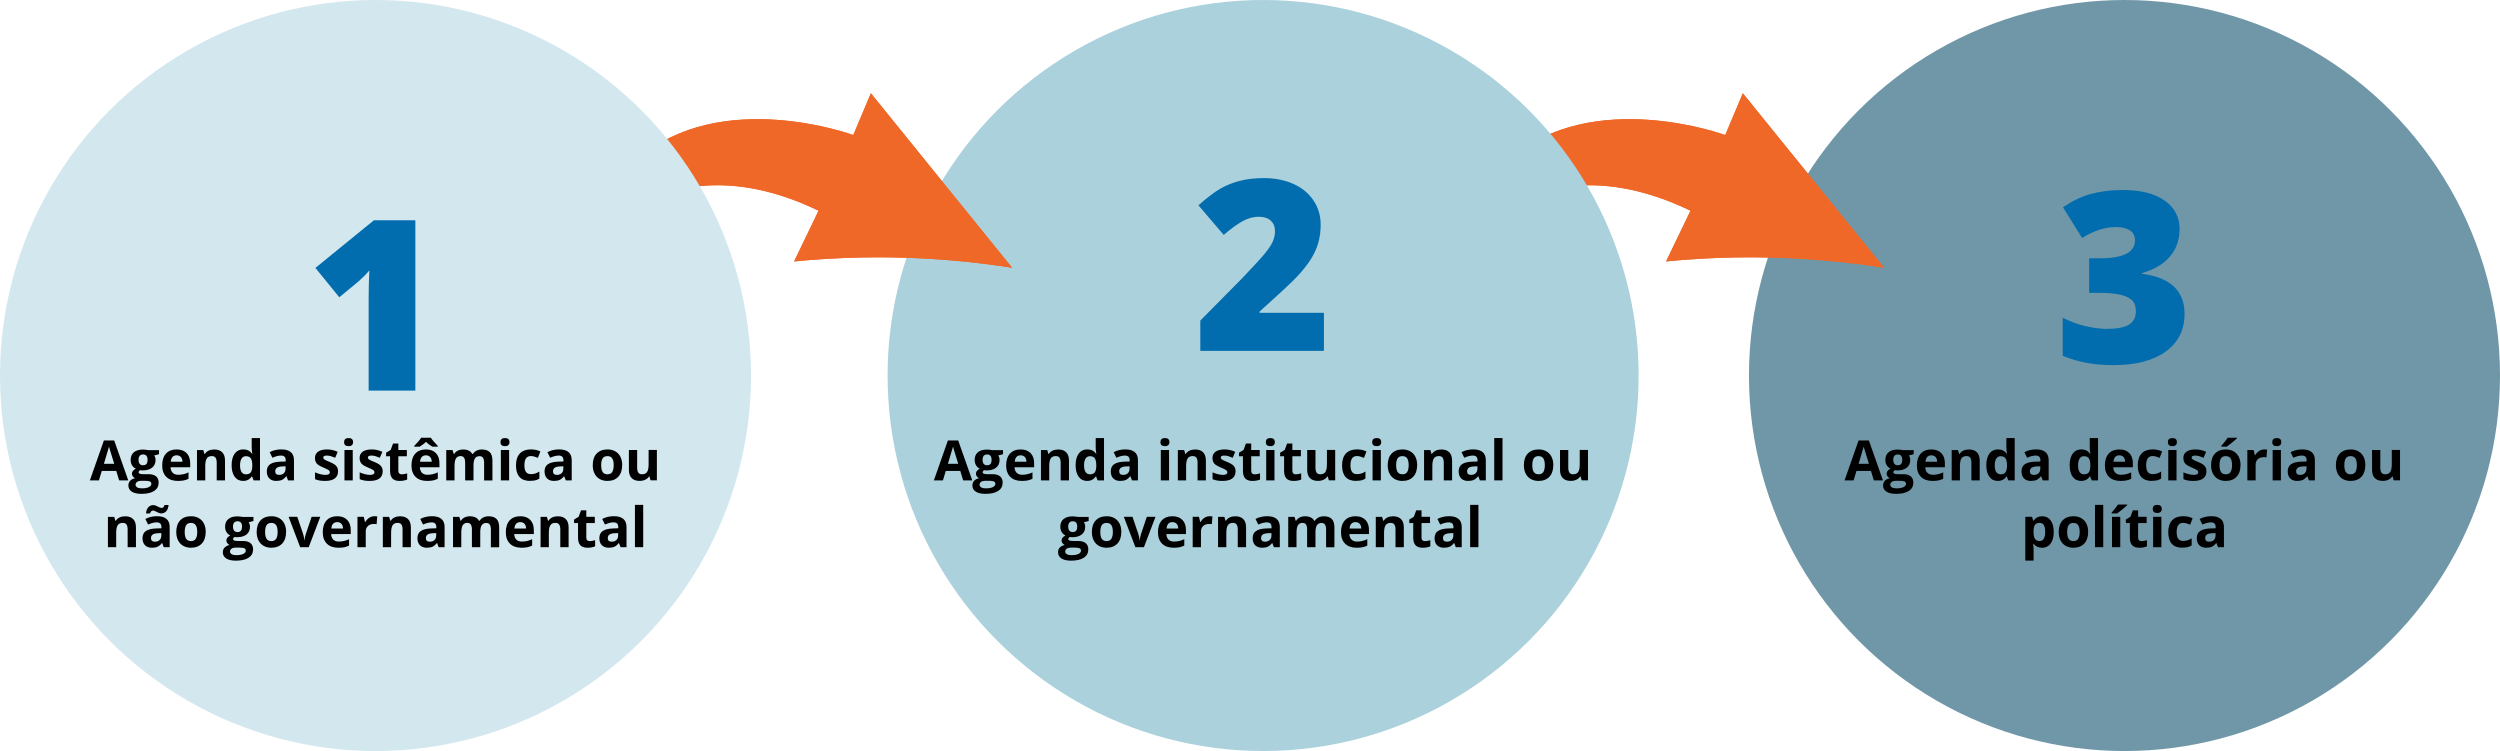 <?xml version="1.0" encoding="UTF-8"?><svg id="Camada_1" xmlns="http://www.w3.org/2000/svg" xmlns:xlink="http://www.w3.org/1999/xlink" viewBox="0 0 628.73 188.89"><defs><style>.cls-1{fill:#016dae;}.cls-2{clip-path:url(#clippath-1);}.cls-3{fill:#d3e7ee;}.cls-4{fill:#abd1dc;}.cls-5{clip-path:url(#clippath);}.cls-6{fill:#ef6828;}.cls-7{fill:#7097a8;}</style><clipPath id="clippath"><path class="cls-6" d="m438.31,23.45l-4.43,10.52s-33.19-12.24-54.34,6.08l-13.01,22.46s19.82-28.22,58.62-9.52l-6.15,12.76c18.27-1.79,36.7-1.26,54.83,1.59l-35.53-43.89Z"/></clipPath><clipPath id="clippath-1"><path class="cls-6" d="m219.02,23.45l-4.43,10.52s-33.19-12.24-54.34,6.08l-13.01,22.46s19.82-28.22,58.62-9.52l-6.15,12.76c18.27-1.79,36.7-1.26,54.83,1.59l-35.53-43.89Z"/></clipPath></defs><circle class="cls-7" cx="534.29" cy="94.44" r="94.44"/><g id="Grupo_15072"><g><path class="cls-6" d="m438.31,23.45l-4.43,10.52s-33.19-12.24-54.34,6.08l-13.01,22.46s19.82-28.22,58.62-9.52l-6.15,12.76c18.27-1.79,36.7-1.26,54.83,1.59l-35.53-43.89Z"/><g class="cls-5"><g id="Grupo_15071"><path id="Caminho_24206" class="cls-6" d="m378.61-23.33l113.41,39.47-36.03,103.54-113.41-39.47,36.03-103.54Z"/></g></g></g></g><circle class="cls-4" cx="317.66" cy="94.44" r="94.44"/><g id="Grupo_15072-2"><g><path class="cls-6" d="m219.02,23.45l-4.43,10.52s-33.19-12.24-54.34,6.08l-13.01,22.46s19.82-28.22,58.62-9.52l-6.15,12.76c18.27-1.79,36.7-1.26,54.83,1.59l-35.53-43.89Z"/><g class="cls-2"><g id="Grupo_15071-2"><path id="Caminho_24206-2" class="cls-6" d="m159.32-23.33l113.41,39.47-36.03,103.54-113.41-39.47,36.03-103.54Z"/></g></g></g></g><circle class="cls-3" cx="94.44" cy="94.44" r="94.44"/><g><path d="m471.25,120.81l-.72-2.38h-3.64l-.72,2.38h-2.28l3.53-10.04h2.59l3.54,10.04h-2.28Zm-1.23-4.16c-.67-2.16-1.05-3.38-1.13-3.66-.08-.28-.14-.51-.18-.67-.15.58-.58,2.03-1.29,4.33h2.6Z"/><path d="m481.28,113.17v1.06l-1.2.31c.22.34.33.72.33,1.15,0,.82-.29,1.46-.86,1.92-.57.46-1.37.69-2.38.69l-.38-.02-.31-.03c-.21.16-.32.35-.32.55,0,.3.38.45,1.15.45h1.3c.84,0,1.48.18,1.92.54.44.36.66.89.66,1.59,0,.89-.37,1.59-1.12,2.08-.75.49-1.82.74-3.21.74-1.07,0-1.88-.19-2.44-.56-.56-.37-.84-.89-.84-1.56,0-.46.14-.85.43-1.16.29-.31.71-.53,1.26-.66-.21-.09-.4-.24-.56-.45-.16-.21-.24-.43-.24-.66,0-.29.08-.53.25-.73.17-.19.41-.38.73-.57-.4-.17-.72-.45-.95-.83-.23-.38-.35-.83-.35-1.35,0-.83.27-1.48.81-1.93.54-.46,1.32-.68,2.32-.68.21,0,.47.02.76.06.29.04.48.07.56.09h2.67Zm-5.9,8.72c0,.29.14.51.41.68.28.16.66.25,1.16.25.75,0,1.33-.1,1.76-.31s.64-.49.64-.84c0-.29-.12-.49-.38-.59s-.64-.16-1.16-.16h-1.08c-.38,0-.7.09-.96.27-.26.18-.39.42-.39.71Zm.76-6.22c0,.41.09.74.28.98.19.24.48.36.86.36s.68-.12.86-.36c.18-.24.27-.57.27-.98,0-.92-.38-1.38-1.13-1.38s-1.15.46-1.15,1.38Z"/><path d="m486,120.95c-1.23,0-2.19-.34-2.88-1.02-.69-.68-1.04-1.64-1.04-2.88s.32-2.27.96-2.97c.64-.7,1.53-1.05,2.66-1.05s1.92.31,2.52.92.9,1.46.9,2.55v1.01h-4.93c.02.59.2,1.05.53,1.39.33.33.79.5,1.38.5.46,0,.9-.05,1.31-.14s.84-.25,1.29-.46v1.61c-.36.18-.75.32-1.17.41s-.92.13-1.52.13Zm-.29-6.44c-.44,0-.79.14-1.04.42s-.39.68-.43,1.19h2.93c0-.52-.14-.91-.4-1.19s-.61-.42-1.05-.42Z"/><path d="m497.87,120.81h-2.08v-4.46c0-.55-.1-.96-.29-1.24-.2-.28-.51-.41-.94-.41-.58,0-1,.19-1.26.58s-.39,1.04-.39,1.94v3.6h-2.08v-7.64h1.59l.28.98h.12c.23-.37.55-.65.96-.84.41-.19.87-.28,1.39-.28.89,0,1.56.24,2.02.72.46.48.69,1.17.69,2.08v4.98Z"/><path d="m502.43,120.95c-.9,0-1.6-.35-2.12-1.05-.51-.7-.77-1.66-.77-2.9s.26-2.23.78-2.93c.52-.7,1.24-1.05,2.16-1.05.96,0,1.7.37,2.2,1.12h.07c-.1-.57-.16-1.08-.16-1.52v-2.45h2.09v10.64h-1.6l-.4-.99h-.09c-.47.75-1.2,1.13-2.17,1.13Zm.73-1.66c.53,0,.92-.16,1.17-.46.25-.31.38-.84.41-1.58v-.23c0-.82-.13-1.41-.38-1.76-.25-.36-.67-.53-1.23-.53-.46,0-.83.2-1.08.59-.26.39-.39.97-.39,1.72s.13,1.32.39,1.69.63.56,1.11.56Z"/><path d="m513.73,120.81l-.4-1.04h-.05c-.35.44-.71.75-1.08.92-.37.17-.86.26-1.45.26-.73,0-1.31-.21-1.73-.63-.42-.42-.63-1.02-.63-1.79s.28-1.41.85-1.79c.57-.38,1.42-.6,2.57-.64l1.33-.04v-.33c0-.78-.4-1.16-1.19-1.16-.61,0-1.33.18-2.15.55l-.69-1.41c.88-.46,1.85-.69,2.93-.69s1.81.22,2.36.67c.55.45.82,1.12.82,2.04v5.09h-1.46Zm-.62-3.54l-.81.03c-.61.02-1.06.13-1.35.33-.3.2-.44.51-.44.92,0,.59.34.88,1.01.88.48,0,.87-.14,1.16-.42.29-.28.43-.65.43-1.11v-.63Z"/><path d="m523.39,120.95c-.9,0-1.6-.35-2.12-1.05-.51-.7-.77-1.66-.77-2.9s.26-2.23.78-2.93c.52-.7,1.24-1.05,2.16-1.05.96,0,1.7.37,2.2,1.12h.07c-.1-.57-.16-1.08-.16-1.52v-2.45h2.09v10.64h-1.6l-.4-.99h-.09c-.47.75-1.2,1.13-2.17,1.13Zm.73-1.66c.53,0,.92-.16,1.17-.46.25-.31.38-.84.41-1.58v-.23c0-.82-.13-1.41-.38-1.76-.25-.36-.67-.53-1.23-.53-.46,0-.83.2-1.08.59-.26.39-.39.97-.39,1.72s.13,1.32.39,1.69.63.56,1.11.56Z"/><path d="m533.28,120.95c-1.23,0-2.19-.34-2.88-1.02-.69-.68-1.04-1.64-1.04-2.88s.32-2.27.96-2.97c.64-.7,1.53-1.05,2.66-1.05s1.92.31,2.52.92.9,1.46.9,2.55v1.01h-4.93c.02.59.2,1.05.53,1.39.33.33.79.5,1.38.5.46,0,.9-.05,1.31-.14s.84-.25,1.29-.46v1.61c-.36.18-.75.32-1.17.41s-.92.13-1.52.13Zm-.29-6.44c-.44,0-.79.14-1.04.42s-.39.68-.43,1.19h2.93c0-.52-.14-.91-.4-1.19s-.61-.42-1.05-.42Z"/><path d="m541.2,120.95c-2.38,0-3.57-1.31-3.57-3.92,0-1.3.32-2.29.97-2.98.65-.69,1.57-1.03,2.78-1.03.88,0,1.68.17,2.38.52l-.62,1.61c-.33-.13-.63-.24-.92-.33-.28-.08-.57-.13-.85-.13-1.08,0-1.63.77-1.63,2.31s.54,2.24,1.63,2.24c.4,0,.77-.05,1.11-.16.34-.11.68-.27,1.03-.5v1.78c-.34.21-.68.36-1.02.44-.34.08-.78.12-1.3.12Z"/><path d="m545.21,111.19c0-.68.38-1.02,1.13-1.02s1.13.34,1.13,1.02c0,.32-.09.58-.28.75-.19.18-.47.27-.85.27-.76,0-1.13-.34-1.13-1.03Zm2.17,9.62h-2.08v-7.64h2.08v7.64Z"/><path d="m554.9,118.54c0,.78-.27,1.38-.82,1.79-.54.41-1.36.62-2.44.62-.56,0-1.03-.04-1.42-.11s-.76-.19-1.1-.33v-1.72c.39.18.82.33,1.31.46.49.12.91.18,1.28.18.76,0,1.13-.22,1.13-.66,0-.16-.05-.3-.15-.4s-.27-.22-.52-.35-.57-.28-.98-.45c-.59-.25-1.02-.47-1.3-.68-.28-.21-.48-.45-.6-.72-.12-.27-.19-.6-.19-1,0-.68.26-1.2.79-1.58.53-.37,1.27-.56,2.24-.56s1.82.2,2.69.6l-.63,1.5c-.38-.16-.74-.3-1.07-.4-.33-.11-.67-.16-1.02-.16-.62,0-.92.17-.92.5,0,.19.1.35.3.49.2.14.63.34,1.3.61.6.24,1.03.47,1.31.68.28.21.48.45.62.72s.2.6.2.98Z"/><path d="m563.47,116.98c0,1.24-.33,2.22-.98,2.92-.66.7-1.57,1.05-2.74,1.05-.73,0-1.38-.16-1.94-.48s-.99-.78-1.29-1.38-.45-1.3-.45-2.11c0-1.25.33-2.22.98-2.91.65-.69,1.57-1.04,2.75-1.04.73,0,1.38.16,1.94.48.56.32.99.78,1.29,1.37.3.6.45,1.3.45,2.1Zm-5.28,0c0,.76.12,1.33.37,1.72.25.39.65.58,1.21.58s.96-.19,1.2-.58c.24-.38.37-.96.37-1.72s-.12-1.32-.37-1.7c-.25-.38-.65-.57-1.21-.57s-.96.19-1.2.56-.37.94-.37,1.71Zm.44-4.65v-.18c.78-.91,1.32-1.6,1.61-2.06h2.34v.14c-.24.24-.64.59-1.21,1.06-.57.47-1.02.81-1.34,1.04h-1.39Z"/><path d="m569.46,113.02c.28,0,.52.02.7.06l-.16,1.96c-.17-.05-.37-.07-.62-.07-.67,0-1.18.17-1.55.51-.37.34-.56.82-.56,1.44v3.89h-2.08v-7.64h1.58l.31,1.29h.1c.24-.43.56-.77.96-1.04.4-.26.84-.39,1.32-.39Z"/><path d="m571.46,111.19c0-.68.38-1.02,1.13-1.02s1.13.34,1.13,1.02c0,.32-.09.58-.28.75-.19.18-.47.27-.85.27-.76,0-1.13-.34-1.13-1.03Zm2.17,9.62h-2.08v-7.64h2.08v7.64Z"/><path d="m580.68,120.81l-.4-1.04h-.05c-.35.44-.71.75-1.08.92-.37.17-.86.26-1.45.26-.73,0-1.31-.21-1.73-.63-.42-.42-.63-1.02-.63-1.79s.28-1.41.85-1.79c.57-.38,1.42-.6,2.57-.64l1.33-.04v-.33c0-.78-.4-1.16-1.19-1.16-.61,0-1.33.18-2.15.55l-.69-1.41c.88-.46,1.85-.69,2.93-.69s1.81.22,2.36.67c.55.45.82,1.12.82,2.04v5.09h-1.46Zm-.62-3.54l-.81.03c-.61.02-1.06.13-1.35.33-.3.2-.44.51-.44.92,0,.59.34.88,1.01.88.48,0,.87-.14,1.16-.42.29-.28.43-.65.43-1.11v-.63Z"/><path d="m594.86,116.98c0,1.24-.33,2.22-.98,2.92-.66.7-1.57,1.05-2.74,1.05-.73,0-1.38-.16-1.94-.48s-.99-.78-1.29-1.38-.45-1.3-.45-2.11c0-1.25.33-2.22.98-2.91.65-.69,1.57-1.04,2.75-1.04.73,0,1.38.16,1.94.48.56.32.99.78,1.29,1.37.3.6.45,1.3.45,2.1Zm-5.28,0c0,.76.12,1.33.37,1.72.25.39.65.58,1.21.58s.96-.19,1.2-.58c.24-.38.37-.96.37-1.72s-.12-1.32-.37-1.7c-.25-.38-.65-.57-1.21-.57s-.96.19-1.2.56-.37.94-.37,1.71Z"/><path d="m602,120.81l-.28-.98h-.11c-.22.36-.54.63-.95.82-.41.19-.88.29-1.4.29-.9,0-1.57-.24-2.03-.72-.46-.48-.68-1.17-.68-2.07v-4.98h2.08v4.46c0,.55.1.96.29,1.24.2.28.51.41.94.41.58,0,1-.2,1.26-.58s.39-1.04.39-1.94v-3.6h2.08v7.64h-1.6Z"/><path d="m513.54,137.75c-.9,0-1.6-.33-2.11-.98h-.11c.07.64.11,1.01.11,1.11v3.1h-2.08v-11.01h1.7l.29.99h.1c.49-.76,1.21-1.13,2.17-1.13.9,0,1.61.35,2.12,1.05s.77,1.67.77,2.91c0,.82-.12,1.52-.36,2.13-.24.6-.58,1.06-1.02,1.37s-.96.47-1.56.47Zm-.62-6.25c-.51,0-.89.16-1.13.47-.24.32-.36.84-.37,1.57v.23c0,.82.12,1.41.37,1.76.24.36.63.53,1.16.53.93,0,1.4-.77,1.4-2.31,0-.75-.12-1.32-.34-1.69-.23-.38-.59-.56-1.08-.56Z"/><path d="m525.15,133.78c0,1.24-.33,2.22-.98,2.92-.66.7-1.57,1.05-2.74,1.05-.73,0-1.38-.16-1.94-.48s-.99-.78-1.29-1.38-.45-1.3-.45-2.11c0-1.25.33-2.22.98-2.91.65-.69,1.57-1.04,2.75-1.04.73,0,1.38.16,1.94.48.56.32.99.78,1.29,1.37.3.6.45,1.3.45,2.1Zm-5.28,0c0,.76.12,1.33.37,1.72.25.39.65.58,1.21.58s.96-.19,1.2-.58c.24-.38.37-.96.37-1.72s-.12-1.32-.37-1.7c-.25-.38-.65-.57-1.21-.57s-.96.19-1.2.56-.37.94-.37,1.71Z"/><path d="m528.95,137.61h-2.08v-10.64h2.08v10.64Z"/><path d="m531.04,129.13v-.18c.78-.91,1.32-1.6,1.61-2.06h2.34v.14c-.24.24-.64.59-1.21,1.06-.57.47-1.02.81-1.34,1.04h-1.39Zm2.19,8.48h-2.08v-7.64h2.08v7.64Z"/><path d="m538.63,136.09c.36,0,.8-.08,1.31-.24v1.55c-.52.23-1.16.35-1.91.35-.83,0-1.44-.21-1.82-.63-.38-.42-.57-1.05-.57-1.9v-3.68h-1v-.88l1.15-.7.6-1.61h1.33v1.63h2.14v1.57h-2.14v3.68c0,.3.08.51.25.66.17.14.39.21.66.21Z"/><path d="m541.4,127.99c0-.68.38-1.02,1.13-1.02s1.13.34,1.13,1.02c0,.32-.09.58-.28.75-.19.18-.47.27-.85.27-.76,0-1.13-.34-1.13-1.03Zm2.17,9.62h-2.08v-7.64h2.08v7.64Z"/><path d="m548.87,137.75c-2.38,0-3.57-1.31-3.57-3.92,0-1.3.32-2.29.97-2.98.65-.69,1.57-1.03,2.78-1.03.88,0,1.68.17,2.38.52l-.62,1.61c-.33-.13-.63-.24-.92-.33-.28-.08-.57-.13-.85-.13-1.08,0-1.63.77-1.63,2.31s.54,2.24,1.63,2.24c.4,0,.77-.05,1.11-.16.34-.11.68-.27,1.03-.5v1.78c-.34.21-.68.36-1.02.44-.34.08-.78.12-1.3.12Z"/><path d="m557.81,137.61l-.4-1.04h-.05c-.35.44-.71.75-1.08.92-.37.17-.86.26-1.45.26-.73,0-1.31-.21-1.73-.63-.42-.42-.63-1.02-.63-1.79s.28-1.41.85-1.79c.57-.38,1.42-.6,2.57-.64l1.33-.04v-.33c0-.78-.4-1.16-1.19-1.16-.61,0-1.33.18-2.15.55l-.69-1.41c.88-.46,1.85-.69,2.93-.69s1.81.22,2.36.67c.55.45.82,1.12.82,2.04v5.09h-1.46Zm-.62-3.54l-.81.03c-.61.02-1.06.13-1.35.33-.3.2-.44.51-.44.92,0,.59.34.88,1.01.88.48,0,.87-.14,1.16-.42.29-.28.43-.65.43-1.11v-.63Z"/></g><g><path d="m242.22,120.81l-.72-2.38h-3.64l-.72,2.38h-2.28l3.53-10.04h2.59l3.54,10.04h-2.28Zm-1.23-4.16c-.67-2.16-1.05-3.38-1.13-3.66-.08-.28-.14-.51-.18-.67-.15.58-.58,2.03-1.29,4.33h2.6Z"/><path d="m252.25,113.17v1.06l-1.2.31c.22.34.33.72.33,1.15,0,.82-.29,1.46-.86,1.92-.57.46-1.37.69-2.38.69l-.38-.02-.31-.03c-.21.16-.32.35-.32.55,0,.3.38.45,1.15.45h1.3c.84,0,1.48.18,1.92.54.44.36.66.89.66,1.59,0,.89-.37,1.59-1.12,2.08-.75.49-1.82.74-3.21.74-1.07,0-1.88-.19-2.44-.56-.56-.37-.84-.89-.84-1.56,0-.46.14-.85.43-1.16.29-.31.71-.53,1.26-.66-.21-.09-.4-.24-.56-.45-.16-.21-.24-.43-.24-.66,0-.29.08-.53.25-.73.17-.19.41-.38.73-.57-.4-.17-.72-.45-.95-.83-.23-.38-.35-.83-.35-1.35,0-.83.27-1.48.81-1.93.54-.46,1.32-.68,2.32-.68.21,0,.47.02.76.06.29.04.48.07.56.09h2.67Zm-5.9,8.72c0,.29.14.51.41.68.28.16.66.25,1.16.25.75,0,1.33-.1,1.76-.31s.64-.49.64-.84c0-.29-.12-.49-.38-.59s-.64-.16-1.16-.16h-1.08c-.38,0-.7.09-.96.27-.26.18-.39.42-.39.71Zm.76-6.22c0,.41.09.74.28.98.19.24.48.36.86.36s.68-.12.86-.36c.18-.24.27-.57.27-.98,0-.92-.38-1.38-1.13-1.38s-1.15.46-1.15,1.38Z"/><path d="m256.96,120.95c-1.23,0-2.19-.34-2.88-1.02-.69-.68-1.04-1.64-1.04-2.88s.32-2.27.96-2.97c.64-.7,1.53-1.05,2.66-1.05s1.92.31,2.52.92.9,1.46.9,2.55v1.01h-4.93c.02.59.2,1.05.53,1.39.33.33.79.5,1.38.5.46,0,.9-.05,1.31-.14s.84-.25,1.29-.46v1.61c-.36.18-.75.32-1.17.41s-.92.13-1.52.13Zm-.29-6.44c-.44,0-.79.14-1.04.42s-.39.68-.43,1.19h2.93c0-.52-.14-.91-.4-1.19s-.61-.42-1.05-.42Z"/><path d="m268.83,120.81h-2.08v-4.46c0-.55-.1-.96-.29-1.24-.2-.28-.51-.41-.94-.41-.58,0-1,.19-1.26.58s-.39,1.04-.39,1.94v3.6h-2.08v-7.64h1.59l.28.98h.12c.23-.37.55-.65.96-.84.41-.19.87-.28,1.39-.28.89,0,1.56.24,2.02.72.46.48.69,1.17.69,2.08v4.98Z"/><path d="m273.4,120.95c-.9,0-1.6-.35-2.12-1.05-.51-.7-.77-1.66-.77-2.9s.26-2.23.78-2.93c.52-.7,1.24-1.05,2.16-1.05.96,0,1.7.37,2.2,1.12h.07c-.1-.57-.16-1.08-.16-1.52v-2.45h2.09v10.64h-1.6l-.4-.99h-.09c-.47.75-1.2,1.13-2.17,1.13Zm.73-1.66c.53,0,.92-.16,1.17-.46.25-.31.38-.84.41-1.58v-.23c0-.82-.13-1.41-.38-1.76-.25-.36-.67-.53-1.23-.53-.46,0-.83.2-1.08.59-.26.39-.39.97-.39,1.72s.13,1.32.39,1.69.63.56,1.11.56Z"/><path d="m284.69,120.81l-.4-1.04h-.05c-.35.44-.71.75-1.08.92-.37.17-.86.26-1.45.26-.73,0-1.31-.21-1.73-.63-.42-.42-.63-1.02-.63-1.79s.28-1.41.85-1.79c.57-.38,1.42-.6,2.57-.64l1.33-.04v-.33c0-.78-.4-1.16-1.19-1.16-.61,0-1.33.18-2.15.55l-.69-1.41c.88-.46,1.85-.69,2.93-.69s1.81.22,2.36.67c.55.45.82,1.12.82,2.04v5.09h-1.46Zm-.62-3.54l-.81.03c-.61.02-1.06.13-1.35.33-.3.2-.44.51-.44.92,0,.59.34.88,1.01.88.48,0,.87-.14,1.16-.42.29-.28.43-.65.43-1.11v-.63Z"/><path d="m291.84,111.19c0-.68.38-1.02,1.13-1.02s1.13.34,1.13,1.02c0,.32-.09.58-.28.75-.19.18-.47.27-.85.27-.76,0-1.13-.34-1.13-1.03Zm2.17,9.62h-2.08v-7.64h2.08v7.64Z"/><path d="m303.26,120.81h-2.08v-4.46c0-.55-.1-.96-.29-1.24-.2-.28-.51-.41-.94-.41-.58,0-1,.19-1.26.58s-.39,1.04-.39,1.94v3.6h-2.08v-7.64h1.59l.28.98h.12c.23-.37.55-.65.96-.84.41-.19.87-.28,1.39-.28.89,0,1.56.24,2.02.72.46.48.69,1.17.69,2.08v4.98Z"/><path d="m310.73,118.54c0,.78-.27,1.38-.82,1.79-.54.41-1.36.62-2.44.62-.56,0-1.03-.04-1.42-.11s-.76-.19-1.1-.33v-1.72c.39.18.82.33,1.31.46.49.12.91.18,1.28.18.76,0,1.13-.22,1.13-.66,0-.16-.05-.3-.15-.4s-.27-.22-.52-.35-.57-.28-.98-.45c-.59-.25-1.02-.47-1.3-.68-.28-.21-.48-.45-.6-.72-.12-.27-.19-.6-.19-1,0-.68.26-1.2.79-1.58.53-.37,1.27-.56,2.24-.56s1.82.2,2.69.6l-.63,1.5c-.38-.16-.74-.3-1.07-.4-.33-.11-.67-.16-1.02-.16-.62,0-.92.17-.92.5,0,.19.1.35.3.49.2.14.63.34,1.3.61.6.24,1.03.47,1.31.68.28.21.48.45.62.72s.2.6.2.98Z"/><path d="m315.58,119.29c.36,0,.8-.08,1.31-.24v1.55c-.52.23-1.16.35-1.91.35-.83,0-1.44-.21-1.82-.63-.38-.42-.57-1.05-.57-1.9v-3.68h-1v-.88l1.15-.7.6-1.61h1.33v1.63h2.14v1.57h-2.14v3.68c0,.3.08.51.25.66.17.14.39.21.66.21Z"/><path d="m318.35,111.19c0-.68.38-1.02,1.13-1.02s1.13.34,1.13,1.02c0,.32-.09.58-.28.75-.19.18-.47.27-.85.27-.76,0-1.13-.34-1.13-1.03Zm2.17,9.62h-2.08v-7.64h2.08v7.64Z"/><path d="m325.93,119.29c.36,0,.8-.08,1.31-.24v1.55c-.52.23-1.16.35-1.91.35-.83,0-1.44-.21-1.82-.63-.38-.42-.57-1.05-.57-1.9v-3.68h-1v-.88l1.15-.7.6-1.61h1.33v1.63h2.14v1.57h-2.14v3.68c0,.3.08.51.25.66.17.14.39.21.66.21Z"/><path d="m334.2,120.81l-.28-.98h-.11c-.22.36-.54.63-.95.82-.41.19-.88.29-1.4.29-.9,0-1.57-.24-2.03-.72-.46-.48-.68-1.17-.68-2.07v-4.98h2.08v4.46c0,.55.1.96.29,1.24.2.28.51.41.94.41.58,0,1-.2,1.26-.58s.39-1.04.39-1.94v-3.6h2.08v7.64h-1.6Z"/><path d="m341.09,120.95c-2.38,0-3.57-1.31-3.57-3.92,0-1.3.32-2.29.97-2.98.65-.69,1.57-1.03,2.78-1.03.88,0,1.68.17,2.38.52l-.62,1.61c-.33-.13-.63-.24-.92-.33-.28-.08-.57-.13-.85-.13-1.08,0-1.63.77-1.63,2.31s.54,2.24,1.63,2.24c.4,0,.77-.05,1.11-.16.34-.11.68-.27,1.03-.5v1.78c-.34.21-.68.36-1.02.44-.34.08-.78.12-1.3.12Z"/><path d="m345.1,111.19c0-.68.38-1.02,1.13-1.02s1.13.34,1.13,1.02c0,.32-.09.58-.28.75-.19.18-.47.27-.85.27-.76,0-1.13-.34-1.13-1.03Zm2.17,9.62h-2.08v-7.64h2.08v7.64Z"/><path d="m356.4,116.98c0,1.24-.33,2.22-.98,2.92-.66.7-1.57,1.05-2.74,1.05-.73,0-1.38-.16-1.94-.48s-.99-.78-1.29-1.38-.45-1.3-.45-2.11c0-1.25.33-2.22.98-2.91.65-.69,1.57-1.04,2.75-1.04.73,0,1.38.16,1.94.48.56.32.99.78,1.29,1.37.3.6.45,1.3.45,2.1Zm-5.28,0c0,.76.12,1.33.37,1.72.25.39.65.58,1.21.58s.96-.19,1.2-.58c.24-.38.37-.96.37-1.72s-.12-1.32-.37-1.7c-.25-.38-.65-.57-1.21-.57s-.96.19-1.2.56-.37.94-.37,1.71Z"/><path d="m365.18,120.81h-2.08v-4.46c0-.55-.1-.96-.29-1.24-.2-.28-.51-.41-.94-.41-.58,0-1,.19-1.26.58s-.39,1.04-.39,1.94v3.6h-2.08v-7.64h1.59l.28.98h.12c.23-.37.55-.65.96-.84.41-.19.87-.28,1.39-.28.89,0,1.56.24,2.02.72.46.48.69,1.17.69,2.08v4.98Z"/><path d="m372.18,120.81l-.4-1.04h-.05c-.35.44-.71.75-1.08.92-.37.17-.86.26-1.45.26-.73,0-1.31-.21-1.73-.63-.42-.42-.63-1.02-.63-1.79s.28-1.41.85-1.79c.57-.38,1.42-.6,2.57-.64l1.33-.04v-.33c0-.78-.4-1.16-1.19-1.16-.61,0-1.33.18-2.15.55l-.69-1.41c.88-.46,1.85-.69,2.93-.69s1.81.22,2.36.67c.55.45.82,1.12.82,2.04v5.09h-1.46Zm-.62-3.54l-.81.03c-.61.02-1.06.13-1.35.33-.3.2-.44.51-.44.92,0,.59.34.88,1.01.88.48,0,.87-.14,1.16-.42.29-.28.43-.65.43-1.11v-.63Z"/><path d="m377.87,120.81h-2.08v-10.64h2.08v10.64Z"/><path d="m390.64,116.98c0,1.24-.33,2.22-.98,2.92-.66.7-1.57,1.05-2.74,1.05-.73,0-1.38-.16-1.94-.48s-.99-.78-1.29-1.38-.45-1.3-.45-2.11c0-1.25.33-2.22.98-2.91.65-.69,1.57-1.04,2.75-1.04.73,0,1.38.16,1.94.48.56.32.99.78,1.29,1.37.3.6.45,1.3.45,2.1Zm-5.28,0c0,.76.12,1.33.37,1.72.25.39.65.58,1.21.58s.96-.19,1.2-.58c.24-.38.37-.96.37-1.72s-.12-1.32-.37-1.7c-.25-.38-.65-.57-1.21-.57s-.96.19-1.2.56-.37.94-.37,1.71Z"/><path d="m397.78,120.81l-.28-.98h-.11c-.22.36-.54.63-.95.82-.41.19-.88.29-1.4.29-.9,0-1.57-.24-2.03-.72-.46-.48-.68-1.17-.68-2.07v-4.98h2.08v4.46c0,.55.1.96.29,1.24.2.28.51.41.94.41.58,0,1-.2,1.26-.58s.39-1.04.39-1.94v-3.6h2.08v7.64h-1.6Z"/><path d="m273.79,129.97v1.06l-1.2.31c.22.34.33.72.33,1.15,0,.82-.29,1.46-.86,1.92-.57.46-1.37.69-2.38.69l-.38-.02-.31-.03c-.21.16-.32.35-.32.55,0,.3.38.45,1.15.45h1.3c.84,0,1.48.18,1.92.54.44.36.66.89.66,1.59,0,.89-.37,1.59-1.12,2.08-.75.49-1.82.74-3.21.74-1.07,0-1.88-.19-2.44-.56-.56-.37-.84-.89-.84-1.56,0-.46.14-.85.43-1.16.29-.31.71-.53,1.26-.66-.21-.09-.4-.24-.56-.45-.16-.21-.24-.43-.24-.66,0-.29.08-.53.25-.73.17-.19.41-.38.73-.57-.4-.17-.72-.45-.95-.83-.23-.38-.35-.83-.35-1.35,0-.83.27-1.48.81-1.93.54-.46,1.32-.68,2.32-.68.21,0,.47.02.76.06.29.04.48.07.56.09h2.67Zm-5.9,8.72c0,.29.14.51.41.68.28.16.66.25,1.16.25.75,0,1.33-.1,1.76-.31s.64-.49.64-.84c0-.29-.12-.49-.38-.59s-.64-.16-1.16-.16h-1.08c-.38,0-.7.09-.96.27-.26.18-.39.42-.39.71Zm.76-6.22c0,.41.09.74.28.98.19.24.48.36.86.36s.68-.12.86-.36c.18-.24.27-.57.27-.98,0-.92-.38-1.38-1.13-1.38s-1.15.46-1.15,1.38Z"/><path d="m282,133.78c0,1.24-.33,2.22-.98,2.92-.66.7-1.57,1.05-2.74,1.05-.73,0-1.38-.16-1.94-.48s-.99-.78-1.29-1.38-.45-1.3-.45-2.11c0-1.25.33-2.22.98-2.91.65-.69,1.57-1.04,2.75-1.04.73,0,1.38.16,1.94.48.56.32.99.78,1.29,1.37.3.6.45,1.3.45,2.1Zm-5.28,0c0,.76.12,1.33.37,1.72.25.39.65.58,1.21.58s.96-.19,1.2-.58c.24-.38.37-.96.37-1.72s-.12-1.32-.37-1.7c-.25-.38-.65-.57-1.21-.57s-.96.19-1.2.56-.37.94-.37,1.71Z"/><path d="m285.54,137.61l-2.91-7.64h2.18l1.48,4.35c.16.55.27,1.07.31,1.57h.04c.02-.44.12-.96.31-1.57l1.47-4.35h2.18l-2.91,7.64h-2.14Z"/><path d="m295.14,137.75c-1.23,0-2.19-.34-2.88-1.02-.69-.68-1.04-1.64-1.04-2.88s.32-2.27.96-2.97c.64-.7,1.53-1.05,2.66-1.05s1.92.31,2.52.92.9,1.46.9,2.55v1.01h-4.93c.02.59.2,1.05.53,1.39.33.33.79.5,1.38.5.46,0,.9-.05,1.31-.14s.84-.25,1.29-.46v1.61c-.36.18-.75.32-1.17.41s-.92.13-1.52.13Zm-.29-6.44c-.44,0-.79.14-1.04.42s-.39.68-.43,1.19h2.93c0-.52-.14-.91-.4-1.19s-.61-.42-1.05-.42Z"/><path d="m304.22,129.82c.28,0,.52.02.7.06l-.16,1.96c-.17-.05-.37-.07-.62-.07-.67,0-1.18.17-1.55.51-.37.34-.56.82-.56,1.44v3.89h-2.08v-7.64h1.58l.31,1.29h.1c.24-.43.56-.77.96-1.04.4-.26.84-.39,1.32-.39Z"/><path d="m313.37,137.61h-2.08v-4.46c0-.55-.1-.96-.29-1.24-.2-.28-.51-.41-.94-.41-.58,0-1,.19-1.26.58s-.39,1.04-.39,1.94v3.6h-2.08v-7.64h1.59l.28.98h.12c.23-.37.55-.65.96-.84.41-.19.87-.28,1.39-.28.89,0,1.56.24,2.02.72.46.48.69,1.17.69,2.08v4.98Z"/><path d="m320.37,137.61l-.4-1.04h-.05c-.35.44-.71.75-1.08.92-.37.17-.86.26-1.45.26-.73,0-1.31-.21-1.73-.63-.42-.42-.63-1.02-.63-1.79s.28-1.41.85-1.79c.57-.38,1.42-.6,2.57-.64l1.33-.04v-.33c0-.78-.4-1.16-1.19-1.16-.61,0-1.33.18-2.15.55l-.69-1.41c.88-.46,1.85-.69,2.93-.69s1.81.22,2.36.67c.55.45.82,1.12.82,2.04v5.09h-1.46Zm-.62-3.54l-.81.03c-.61.02-1.06.13-1.35.33-.3.2-.44.51-.44.92,0,.59.34.88,1.01.88.48,0,.87-.14,1.16-.42.29-.28.43-.65.43-1.11v-.63Z"/><path d="m330.81,137.61h-2.08v-4.46c0-.55-.09-.96-.28-1.24-.18-.28-.47-.41-.87-.41-.53,0-.92.2-1.16.59-.24.39-.36,1.04-.36,1.93v3.6h-2.08v-7.64h1.59l.28.98h.12c.21-.35.5-.63.89-.82s.83-.3,1.33-.3c1.14,0,1.92.37,2.32,1.12h.18c.21-.36.51-.63.91-.83.4-.2.85-.29,1.35-.29.87,0,1.52.22,1.97.67.44.44.67,1.16.67,2.14v4.98h-2.09v-4.46c0-.55-.09-.96-.28-1.24-.18-.28-.47-.41-.87-.41-.51,0-.89.18-1.14.55-.25.36-.38.94-.38,1.74v3.83Z"/><path d="m341.17,137.75c-1.23,0-2.19-.34-2.88-1.02-.69-.68-1.04-1.64-1.04-2.88s.32-2.27.96-2.97c.64-.7,1.53-1.05,2.66-1.05s1.92.31,2.52.92.9,1.46.9,2.55v1.01h-4.93c.02.59.2,1.05.53,1.39.33.33.79.5,1.38.5.46,0,.9-.05,1.31-.14s.84-.25,1.29-.46v1.61c-.36.18-.75.32-1.17.41s-.92.13-1.52.13Zm-.29-6.44c-.44,0-.79.14-1.04.42s-.39.68-.43,1.19h2.93c0-.52-.14-.91-.4-1.19s-.61-.42-1.05-.42Z"/><path d="m353.04,137.61h-2.08v-4.46c0-.55-.1-.96-.29-1.24-.2-.28-.51-.41-.94-.41-.58,0-1,.19-1.26.58s-.39,1.04-.39,1.94v3.6h-2.08v-7.64h1.59l.28.98h.12c.23-.37.55-.65.96-.84.41-.19.87-.28,1.39-.28.89,0,1.56.24,2.02.72.46.48.69,1.17.69,2.08v4.98Z"/><path d="m358.41,136.09c.36,0,.8-.08,1.31-.24v1.55c-.52.23-1.16.35-1.91.35-.83,0-1.44-.21-1.82-.63-.38-.42-.57-1.05-.57-1.9v-3.68h-1v-.88l1.15-.7.6-1.61h1.33v1.63h2.14v1.57h-2.14v3.68c0,.3.08.51.25.66.17.14.39.21.66.21Z"/><path d="m366.12,137.61l-.4-1.04h-.05c-.35.44-.71.75-1.08.92-.37.17-.86.26-1.45.26-.73,0-1.31-.21-1.73-.63-.42-.42-.63-1.02-.63-1.79s.28-1.41.85-1.79c.57-.38,1.42-.6,2.57-.64l1.33-.04v-.33c0-.78-.4-1.16-1.19-1.16-.61,0-1.33.18-2.15.55l-.69-1.41c.88-.46,1.85-.69,2.93-.69s1.81.22,2.36.67c.55.45.82,1.12.82,2.04v5.09h-1.46Zm-.62-3.54l-.81.03c-.61.02-1.06.13-1.35.33-.3.2-.44.51-.44.92,0,.59.34.88,1.01.88.48,0,.87-.14,1.16-.42.29-.28.43-.65.43-1.11v-.63Z"/><path d="m371.81,137.61h-2.08v-10.64h2.08v10.64Z"/></g><g><path d="m29.96,120.81l-.72-2.38h-3.64l-.72,2.38h-2.28l3.53-10.04h2.59l3.54,10.04h-2.28Zm-1.23-4.16c-.67-2.16-1.05-3.38-1.13-3.66-.08-.28-.14-.51-.18-.67-.15.58-.58,2.03-1.29,4.33h2.6Z"/><path d="m39.99,113.17v1.06l-1.2.31c.22.34.33.72.33,1.15,0,.82-.29,1.46-.86,1.92-.57.46-1.37.69-2.38.69l-.38-.02-.31-.03c-.21.16-.32.35-.32.55,0,.3.38.45,1.15.45h1.3c.84,0,1.48.18,1.92.54.44.36.66.89.66,1.59,0,.89-.37,1.59-1.12,2.08-.75.49-1.82.74-3.21.74-1.07,0-1.88-.19-2.44-.56-.56-.37-.84-.89-.84-1.56,0-.46.14-.85.43-1.16.29-.31.71-.53,1.26-.66-.21-.09-.4-.24-.56-.45-.16-.21-.24-.43-.24-.66,0-.29.08-.53.25-.73.17-.19.41-.38.73-.57-.4-.17-.72-.45-.95-.83-.23-.38-.35-.83-.35-1.35,0-.83.27-1.48.81-1.93.54-.46,1.32-.68,2.32-.68.21,0,.47.02.76.06.29.04.48.07.56.09h2.67Zm-5.9,8.72c0,.29.14.51.41.68.28.16.66.25,1.16.25.75,0,1.33-.1,1.76-.31s.64-.49.64-.84c0-.29-.12-.49-.38-.59s-.64-.16-1.16-.16h-1.08c-.38,0-.7.09-.96.27-.26.18-.39.42-.39.71Zm.76-6.22c0,.41.09.74.28.98.19.24.48.36.86.36s.68-.12.86-.36c.18-.24.27-.57.27-.98,0-.92-.38-1.38-1.13-1.38s-1.15.46-1.15,1.38Z"/><path d="m44.71,120.95c-1.23,0-2.19-.34-2.88-1.02-.69-.68-1.04-1.64-1.04-2.88s.32-2.27.96-2.97c.64-.7,1.53-1.05,2.66-1.05s1.92.31,2.52.92.9,1.46.9,2.55v1.01h-4.93c.02.59.2,1.05.53,1.39.33.33.79.5,1.38.5.46,0,.9-.05,1.31-.14s.84-.25,1.29-.46v1.61c-.36.18-.75.32-1.17.41s-.92.13-1.52.13Zm-.29-6.44c-.44,0-.79.14-1.04.42s-.39.68-.43,1.19h2.93c0-.52-.14-.91-.4-1.19s-.61-.42-1.05-.42Z"/><path d="m56.58,120.81h-2.08v-4.46c0-.55-.1-.96-.29-1.24-.2-.28-.51-.41-.94-.41-.58,0-1,.19-1.26.58s-.39,1.04-.39,1.94v3.6h-2.08v-7.64h1.59l.28.98h.12c.23-.37.55-.65.96-.84.41-.19.87-.28,1.39-.28.89,0,1.56.24,2.02.72.46.48.69,1.17.69,2.08v4.98Z"/><path d="m61.14,120.95c-.9,0-1.6-.35-2.12-1.05-.51-.7-.77-1.66-.77-2.9s.26-2.23.78-2.93c.52-.7,1.24-1.05,2.16-1.05.96,0,1.7.37,2.2,1.12h.07c-.1-.57-.16-1.08-.16-1.52v-2.45h2.09v10.64h-1.6l-.4-.99h-.09c-.47.75-1.2,1.13-2.17,1.13Zm.73-1.66c.53,0,.92-.16,1.17-.46.25-.31.38-.84.41-1.58v-.23c0-.82-.13-1.41-.38-1.76-.25-.36-.67-.53-1.23-.53-.46,0-.83.2-1.08.59-.26.39-.39.97-.39,1.72s.13,1.32.39,1.69.63.56,1.11.56Z"/><path d="m72.44,120.81l-.4-1.04h-.05c-.35.44-.71.75-1.08.92-.37.17-.86.26-1.45.26-.73,0-1.31-.21-1.73-.63-.42-.42-.63-1.02-.63-1.79s.28-1.41.85-1.79c.57-.38,1.42-.6,2.57-.64l1.33-.04v-.33c0-.78-.4-1.16-1.19-1.16-.61,0-1.33.18-2.15.55l-.69-1.41c.88-.46,1.85-.69,2.93-.69s1.81.22,2.36.67c.55.45.82,1.12.82,2.04v5.09h-1.46Zm-.62-3.54l-.81.03c-.61.02-1.06.13-1.35.33-.3.2-.44.51-.44.92,0,.59.34.88,1.01.88.48,0,.87-.14,1.16-.42.29-.28.43-.65.43-1.11v-.63Z"/><path d="m85.01,118.54c0,.78-.27,1.38-.82,1.79-.54.41-1.36.62-2.44.62-.56,0-1.03-.04-1.42-.11s-.76-.19-1.1-.33v-1.72c.39.18.82.33,1.31.46.49.12.91.18,1.28.18.76,0,1.13-.22,1.13-.66,0-.16-.05-.3-.15-.4s-.27-.22-.52-.35-.57-.28-.98-.45c-.59-.25-1.02-.47-1.3-.68-.28-.21-.48-.45-.6-.72-.12-.27-.19-.6-.19-1,0-.68.26-1.2.79-1.58.53-.37,1.27-.56,2.24-.56s1.82.2,2.69.6l-.63,1.5c-.38-.16-.74-.3-1.07-.4-.33-.11-.67-.16-1.02-.16-.62,0-.92.17-.92.5,0,.19.1.35.3.49.2.14.63.34,1.3.61.6.24,1.03.47,1.31.68.28.21.48.45.62.72s.2.6.2.98Z"/><path d="m86.54,111.19c0-.68.38-1.02,1.13-1.02s1.13.34,1.13,1.02c0,.32-.09.58-.28.75-.19.18-.47.27-.85.27-.76,0-1.13-.34-1.13-1.03Zm2.17,9.62h-2.08v-7.64h2.08v7.64Z"/><path d="m96.24,118.54c0,.78-.27,1.38-.82,1.79-.54.41-1.36.62-2.44.62-.56,0-1.03-.04-1.42-.11s-.76-.19-1.1-.33v-1.72c.39.18.82.33,1.31.46.49.12.91.18,1.28.18.76,0,1.13-.22,1.13-.66,0-.16-.05-.3-.15-.4s-.27-.22-.52-.35-.57-.28-.98-.45c-.59-.25-1.02-.47-1.3-.68-.28-.21-.48-.45-.6-.72-.12-.27-.19-.6-.19-1,0-.68.26-1.2.79-1.58.53-.37,1.27-.56,2.24-.56s1.82.2,2.69.6l-.63,1.5c-.38-.16-.74-.3-1.07-.4-.33-.11-.67-.16-1.02-.16-.62,0-.92.17-.92.5,0,.19.1.35.3.49.2.14.63.34,1.3.61.6.24,1.03.47,1.31.68.28.21.48.45.62.72s.2.6.2.98Z"/><path d="m101.09,119.29c.36,0,.8-.08,1.31-.24v1.55c-.52.23-1.16.35-1.91.35-.83,0-1.44-.21-1.82-.63-.38-.42-.57-1.05-.57-1.9v-3.68h-1v-.88l1.15-.7.6-1.61h1.33v1.63h2.14v1.57h-2.14v3.68c0,.3.08.51.25.66.17.14.39.21.66.21Z"/><path d="m107.4,120.95c-1.23,0-2.19-.34-2.88-1.02-.69-.68-1.04-1.64-1.04-2.88s.32-2.27.96-2.97c.64-.7,1.53-1.05,2.66-1.05s1.92.31,2.52.92.9,1.46.9,2.55v1.01h-4.93c.02.59.2,1.05.53,1.39.33.33.79.5,1.38.5.46,0,.9-.05,1.31-.14s.84-.25,1.29-.46v1.61c-.36.18-.75.32-1.17.41s-.92.13-1.52.13Zm1.33-8.62c-.72-.42-1.25-.83-1.6-1.2-.36.37-.88.77-1.57,1.2h-1.39v-.18c.86-.86,1.44-1.55,1.75-2.06h2.44c.14.24.39.56.74.97.35.41.69.77,1.01,1.09v.18h-1.39Zm-1.62,2.18c-.44,0-.79.14-1.04.42s-.39.68-.43,1.19h2.93c0-.52-.14-.91-.4-1.19s-.61-.42-1.05-.42Z"/><path d="m119.06,120.81h-2.08v-4.46c0-.55-.09-.96-.28-1.24-.18-.28-.47-.41-.87-.41-.53,0-.92.2-1.16.59-.24.39-.36,1.04-.36,1.93v3.6h-2.08v-7.64h1.59l.28.98h.12c.21-.35.5-.63.89-.82s.83-.3,1.33-.3c1.14,0,1.92.37,2.32,1.12h.18c.21-.36.51-.63.91-.83.4-.2.85-.29,1.35-.29.87,0,1.52.22,1.97.67.44.44.67,1.16.67,2.14v4.98h-2.09v-4.46c0-.55-.09-.96-.28-1.24-.18-.28-.47-.41-.87-.41-.51,0-.89.18-1.14.55-.25.36-.38.94-.38,1.74v3.83Z"/><path d="m125.87,111.19c0-.68.38-1.02,1.13-1.02s1.13.34,1.13,1.02c0,.32-.09.58-.28.75-.19.18-.47.27-.85.27-.76,0-1.13-.34-1.13-1.03Zm2.17,9.62h-2.08v-7.64h2.08v7.64Z"/><path d="m133.34,120.95c-2.38,0-3.57-1.31-3.57-3.92,0-1.3.32-2.29.97-2.98.65-.69,1.57-1.03,2.78-1.03.88,0,1.68.17,2.38.52l-.62,1.61c-.33-.13-.63-.24-.92-.33-.28-.08-.57-.13-.85-.13-1.08,0-1.63.77-1.63,2.31s.54,2.24,1.63,2.24c.4,0,.77-.05,1.11-.16.34-.11.68-.27,1.03-.5v1.78c-.34.21-.68.36-1.02.44-.34.08-.78.12-1.3.12Z"/><path d="m142.29,120.81l-.4-1.04h-.05c-.35.44-.71.75-1.08.92-.37.17-.86.26-1.45.26-.73,0-1.31-.21-1.73-.63-.42-.42-.63-1.02-.63-1.79s.28-1.41.85-1.79c.57-.38,1.42-.6,2.57-.64l1.33-.04v-.33c0-.78-.4-1.16-1.19-1.16-.61,0-1.33.18-2.15.55l-.69-1.41c.88-.46,1.85-.69,2.93-.69s1.81.22,2.36.67c.55.45.82,1.12.82,2.04v5.09h-1.46Zm-.62-3.54l-.81.03c-.61.02-1.06.13-1.35.33-.3.2-.44.51-.44.92,0,.59.34.88,1.01.88.48,0,.87-.14,1.16-.42.29-.28.43-.65.43-1.11v-.63Z"/><path d="m156.47,116.98c0,1.24-.33,2.22-.98,2.92-.66.7-1.57,1.05-2.74,1.05-.73,0-1.38-.16-1.94-.48s-.99-.78-1.29-1.38-.45-1.3-.45-2.11c0-1.25.33-2.22.98-2.91.65-.69,1.57-1.04,2.75-1.04.73,0,1.38.16,1.94.48.56.32.99.78,1.29,1.37.3.6.45,1.3.45,2.1Zm-5.28,0c0,.76.12,1.33.37,1.72.25.39.65.58,1.21.58s.96-.19,1.2-.58c.24-.38.37-.96.37-1.72s-.12-1.32-.37-1.7c-.25-.38-.65-.57-1.21-.57s-.96.19-1.2.56-.37.94-.37,1.71Z"/><path d="m163.61,120.81l-.28-.98h-.11c-.22.36-.54.63-.95.82-.41.19-.88.29-1.4.29-.9,0-1.57-.24-2.03-.72-.46-.48-.68-1.17-.68-2.07v-4.98h2.08v4.46c0,.55.1.96.29,1.24.2.28.51.41.94.41.58,0,1-.2,1.26-.58s.39-1.04.39-1.94v-3.6h2.08v7.64h-1.6Z"/><path d="m34.18,137.61h-2.08v-4.46c0-.55-.1-.96-.29-1.24-.2-.28-.51-.41-.94-.41-.58,0-1,.19-1.26.58s-.39,1.04-.39,1.94v3.6h-2.08v-7.64h1.59l.28.98h.12c.23-.37.55-.65.96-.84.41-.19.87-.28,1.39-.28.89,0,1.56.24,2.02.72.46.48.69,1.17.69,2.08v4.98Z"/><path d="m41.18,137.61l-.4-1.04h-.05c-.35.44-.71.75-1.08.92-.37.17-.86.26-1.45.26-.73,0-1.31-.21-1.73-.63-.42-.42-.63-1.02-.63-1.79s.28-1.41.85-1.79c.57-.38,1.42-.6,2.57-.64l1.33-.04v-.33c0-.78-.4-1.16-1.19-1.16-.61,0-1.33.18-2.15.55l-.69-1.41c.88-.46,1.85-.69,2.93-.69s1.81.22,2.36.67c.55.45.82,1.12.82,2.04v5.09h-1.46Zm-2.75-9.2c-.14,0-.28.06-.41.18-.13.12-.22.3-.28.55h-1.02c.05-.66.24-1.18.56-1.55.33-.37.76-.56,1.3-.56.19,0,.37.04.55.11.18.08.36.16.53.25.18.09.35.17.52.24.17.07.33.11.5.11.14,0,.28-.06.41-.18.13-.12.22-.3.28-.55h1.02c-.05.66-.24,1.18-.57,1.55-.33.37-.76.56-1.29.56-.19,0-.37-.04-.55-.11-.18-.08-.36-.16-.53-.25-.17-.09-.35-.17-.52-.25s-.33-.11-.5-.11Zm2.14,5.66l-.81.03c-.61.02-1.06.13-1.35.33-.3.2-.44.51-.44.92,0,.59.34.88,1.01.88.48,0,.87-.14,1.16-.42.29-.28.43-.65.43-1.11v-.63Z"/><path d="m51.73,133.78c0,1.24-.33,2.22-.98,2.92-.66.7-1.57,1.05-2.74,1.05-.73,0-1.38-.16-1.94-.48s-.99-.78-1.29-1.38-.45-1.3-.45-2.11c0-1.25.33-2.22.98-2.91.65-.69,1.57-1.04,2.75-1.04.73,0,1.38.16,1.94.48.56.32.99.78,1.29,1.37.3.6.45,1.3.45,2.1Zm-5.28,0c0,.76.12,1.33.37,1.72.25.39.65.58,1.21.58s.96-.19,1.2-.58c.24-.38.37-.96.37-1.72s-.12-1.32-.37-1.7c-.25-.38-.65-.57-1.21-.57s-.96.19-1.2.56-.37.94-.37,1.71Z"/><path d="m63.74,129.97v1.06l-1.2.31c.22.34.33.72.33,1.15,0,.82-.29,1.46-.86,1.92-.57.46-1.37.69-2.38.69l-.38-.02-.31-.03c-.21.16-.32.35-.32.55,0,.3.38.45,1.15.45h1.3c.84,0,1.48.18,1.92.54.44.36.66.89.66,1.59,0,.89-.37,1.59-1.12,2.08-.75.49-1.82.74-3.21.74-1.07,0-1.88-.19-2.44-.56-.56-.37-.84-.89-.84-1.56,0-.46.14-.85.43-1.16.29-.31.71-.53,1.26-.66-.21-.09-.4-.24-.56-.45-.16-.21-.24-.43-.24-.66,0-.29.08-.53.25-.73.17-.19.41-.38.73-.57-.4-.17-.72-.45-.95-.83-.23-.38-.35-.83-.35-1.35,0-.83.27-1.48.81-1.93.54-.46,1.32-.68,2.32-.68.21,0,.47.02.76.06.29.04.48.07.56.09h2.67Zm-5.9,8.72c0,.29.14.51.41.68.28.16.66.25,1.16.25.75,0,1.33-.1,1.76-.31s.64-.49.64-.84c0-.29-.12-.49-.38-.59s-.64-.16-1.16-.16h-1.08c-.38,0-.7.09-.96.27-.26.18-.39.42-.39.71Zm.76-6.22c0,.41.09.74.28.98.19.24.48.36.86.36s.68-.12.86-.36c.18-.24.27-.57.27-.98,0-.92-.38-1.38-1.13-1.38s-1.15.46-1.15,1.38Z"/><path d="m71.95,133.78c0,1.24-.33,2.22-.98,2.92-.66.7-1.57,1.05-2.74,1.05-.73,0-1.38-.16-1.94-.48s-.99-.78-1.29-1.38-.45-1.3-.45-2.11c0-1.25.33-2.22.98-2.91.65-.69,1.57-1.04,2.75-1.04.73,0,1.38.16,1.94.48.56.32.99.78,1.29,1.37.3.6.45,1.3.45,2.1Zm-5.28,0c0,.76.12,1.33.37,1.72.25.39.65.58,1.21.58s.96-.19,1.2-.58c.24-.38.37-.96.37-1.72s-.12-1.32-.37-1.7c-.25-.38-.65-.57-1.21-.57s-.96.19-1.2.56-.37.94-.37,1.71Z"/><path d="m75.49,137.61l-2.91-7.64h2.18l1.48,4.35c.16.55.27,1.07.31,1.57h.04c.02-.44.12-.96.31-1.57l1.47-4.35h2.18l-2.91,7.64h-2.14Z"/><path d="m85.09,137.75c-1.23,0-2.19-.34-2.88-1.02-.69-.68-1.04-1.64-1.04-2.88s.32-2.27.96-2.97c.64-.7,1.53-1.05,2.66-1.05s1.92.31,2.52.92.9,1.46.9,2.55v1.01h-4.93c.02.59.2,1.05.53,1.39.33.33.79.5,1.38.5.46,0,.9-.05,1.31-.14s.84-.25,1.29-.46v1.61c-.36.18-.75.32-1.17.41s-.92.13-1.52.13Zm-.29-6.44c-.44,0-.79.14-1.04.42s-.39.68-.43,1.19h2.93c0-.52-.14-.91-.4-1.19s-.61-.42-1.05-.42Z"/><path d="m94.17,129.82c.28,0,.52.02.7.06l-.16,1.96c-.17-.05-.37-.07-.62-.07-.67,0-1.18.17-1.55.51-.37.34-.56.82-.56,1.44v3.89h-2.08v-7.64h1.58l.31,1.29h.1c.24-.43.56-.77.96-1.04.4-.26.84-.39,1.32-.39Z"/><path d="m103.32,137.61h-2.08v-4.46c0-.55-.1-.96-.29-1.24-.2-.28-.51-.41-.94-.41-.58,0-1,.19-1.26.58s-.39,1.04-.39,1.94v3.6h-2.08v-7.64h1.59l.28.98h.12c.23-.37.55-.65.96-.84.41-.19.87-.28,1.39-.28.89,0,1.56.24,2.02.72.46.48.69,1.17.69,2.08v4.98Z"/><path d="m110.32,137.61l-.4-1.04h-.05c-.35.44-.71.75-1.08.92-.37.17-.86.26-1.45.26-.73,0-1.31-.21-1.73-.63-.42-.42-.63-1.02-.63-1.79s.28-1.41.85-1.79c.57-.38,1.42-.6,2.57-.64l1.33-.04v-.33c0-.78-.4-1.16-1.19-1.16-.61,0-1.33.18-2.15.55l-.69-1.41c.88-.46,1.85-.69,2.93-.69s1.81.22,2.36.67c.55.45.82,1.12.82,2.04v5.09h-1.46Zm-.62-3.54l-.81.03c-.61.02-1.06.13-1.35.33-.3.2-.44.51-.44.92,0,.59.34.88,1.01.88.48,0,.87-.14,1.16-.42.29-.28.43-.65.43-1.11v-.63Z"/><path d="m120.76,137.61h-2.08v-4.46c0-.55-.09-.96-.28-1.24-.18-.28-.47-.41-.87-.41-.53,0-.92.2-1.16.59-.24.39-.36,1.04-.36,1.93v3.6h-2.08v-7.64h1.59l.28.98h.12c.21-.35.5-.63.89-.82s.83-.3,1.33-.3c1.14,0,1.92.37,2.32,1.12h.18c.21-.36.51-.63.91-.83.4-.2.85-.29,1.35-.29.87,0,1.52.22,1.97.67.44.44.67,1.16.67,2.14v4.98h-2.09v-4.46c0-.55-.09-.96-.28-1.24-.18-.28-.47-.41-.87-.41-.51,0-.89.18-1.14.55-.25.36-.38.94-.38,1.74v3.83Z"/><path d="m131.13,137.75c-1.23,0-2.19-.34-2.88-1.02-.69-.68-1.04-1.64-1.04-2.88s.32-2.27.96-2.97c.64-.7,1.53-1.05,2.66-1.05s1.92.31,2.52.92.9,1.46.9,2.55v1.01h-4.93c.02.59.2,1.05.53,1.39.33.33.79.5,1.38.5.46,0,.9-.05,1.31-.14s.84-.25,1.29-.46v1.61c-.36.18-.75.32-1.17.41s-.92.13-1.52.13Zm-.29-6.44c-.44,0-.79.14-1.04.42s-.39.68-.43,1.19h2.93c0-.52-.14-.91-.4-1.19s-.61-.42-1.05-.42Z"/><path d="m142.99,137.61h-2.08v-4.46c0-.55-.1-.96-.29-1.24-.2-.28-.51-.41-.94-.41-.58,0-1,.19-1.26.58s-.39,1.04-.39,1.94v3.6h-2.08v-7.64h1.59l.28.98h.12c.23-.37.55-.65.96-.84.41-.19.87-.28,1.39-.28.89,0,1.56.24,2.02.72.46.48.69,1.17.69,2.08v4.98Z"/><path d="m148.36,136.09c.36,0,.8-.08,1.31-.24v1.55c-.52.23-1.16.35-1.91.35-.83,0-1.44-.21-1.82-.63-.38-.42-.57-1.05-.57-1.9v-3.68h-1v-.88l1.15-.7.6-1.61h1.33v1.63h2.14v1.57h-2.14v3.68c0,.3.08.51.25.66.17.14.39.21.66.21Z"/><path d="m156.07,137.61l-.4-1.04h-.05c-.35.44-.71.75-1.08.92-.37.17-.86.26-1.45.26-.73,0-1.31-.21-1.73-.63-.42-.42-.63-1.02-.63-1.79s.28-1.41.85-1.79c.57-.38,1.42-.6,2.57-.64l1.33-.04v-.33c0-.78-.4-1.16-1.19-1.16-.61,0-1.33.18-2.15.55l-.69-1.41c.88-.46,1.85-.69,2.93-.69s1.81.22,2.36.67c.55.45.82,1.12.82,2.04v5.09h-1.46Zm-.62-3.54l-.81.03c-.61.02-1.06.13-1.35.33-.3.2-.44.51-.44.92,0,.59.34.88,1.01.88.48,0,.87-.14,1.16-.42.29-.28.43-.65.43-1.11v-.63Z"/><path d="m161.76,137.61h-2.08v-10.64h2.08v10.64Z"/></g><path class="cls-1" d="m104.46,98.24h-11.75v-22.68c0-2.75.06-5.27.18-7.56-.72.88-1.62,1.8-2.7,2.75l-4.86,4.01-6.01-7.38,14.71-11.98h10.43v42.83Z"/><path class="cls-1" d="m332.95,88.24h-31.08v-7.62l10.46-10.58c2.99-3.12,4.94-5.26,5.86-6.4s1.56-2.12,1.92-2.94.54-1.68.54-2.58c0-1.11-.36-1.99-1.08-2.64s-1.74-.97-3.05-.97-2.71.39-4.09,1.16-2.93,1.91-4.67,3.41l-6.36-7.44c2.21-1.97,4.06-3.38,5.57-4.23,1.5-.85,3.14-1.5,4.91-1.95,1.77-.45,3.75-.67,5.96-.67,2.77,0,5.25.49,7.43,1.46s3.87,2.37,5.07,4.17,1.8,3.83,1.8,6.08c0,1.68-.21,3.23-.63,4.66s-1.07,2.83-1.95,4.2-2.05,2.83-3.5,4.35-4.56,4.41-9.3,8.67v.29h16.2v9.55Z"/><path class="cls-1" d="m548.14,57.69c0,2.66-.81,4.94-2.43,6.84-1.62,1.9-3.97,3.29-7.03,4.15v.18c7.15.9,10.72,4.28,10.72,10.14,0,3.98-1.58,7.12-4.73,9.4-3.15,2.29-7.53,3.43-13.14,3.43-2.3,0-4.44-.17-6.4-.5s-4.09-.94-6.37-1.82v-9.61c1.88.96,3.78,1.67,5.73,2.12,1.94.46,3.74.69,5.38.69,2.54,0,4.39-.36,5.55-1.07,1.16-.71,1.74-1.83,1.74-3.35,0-1.17-.3-2.08-.91-2.71-.61-.63-1.58-1.11-2.93-1.44s-3.11-.48-5.27-.48h-2.64v-8.7h2.7c5.88,0,8.82-1.5,8.82-4.51,0-1.13-.44-1.97-1.3-2.52-.87-.55-2.04-.82-3.5-.82-2.74,0-5.57.92-8.5,2.75l-4.8-7.73c2.27-1.56,4.58-2.68,6.96-3.34s5.09-1,8.16-1c4.43,0,7.91.88,10.43,2.64s3.78,4.18,3.78,7.27Z"/></svg>
